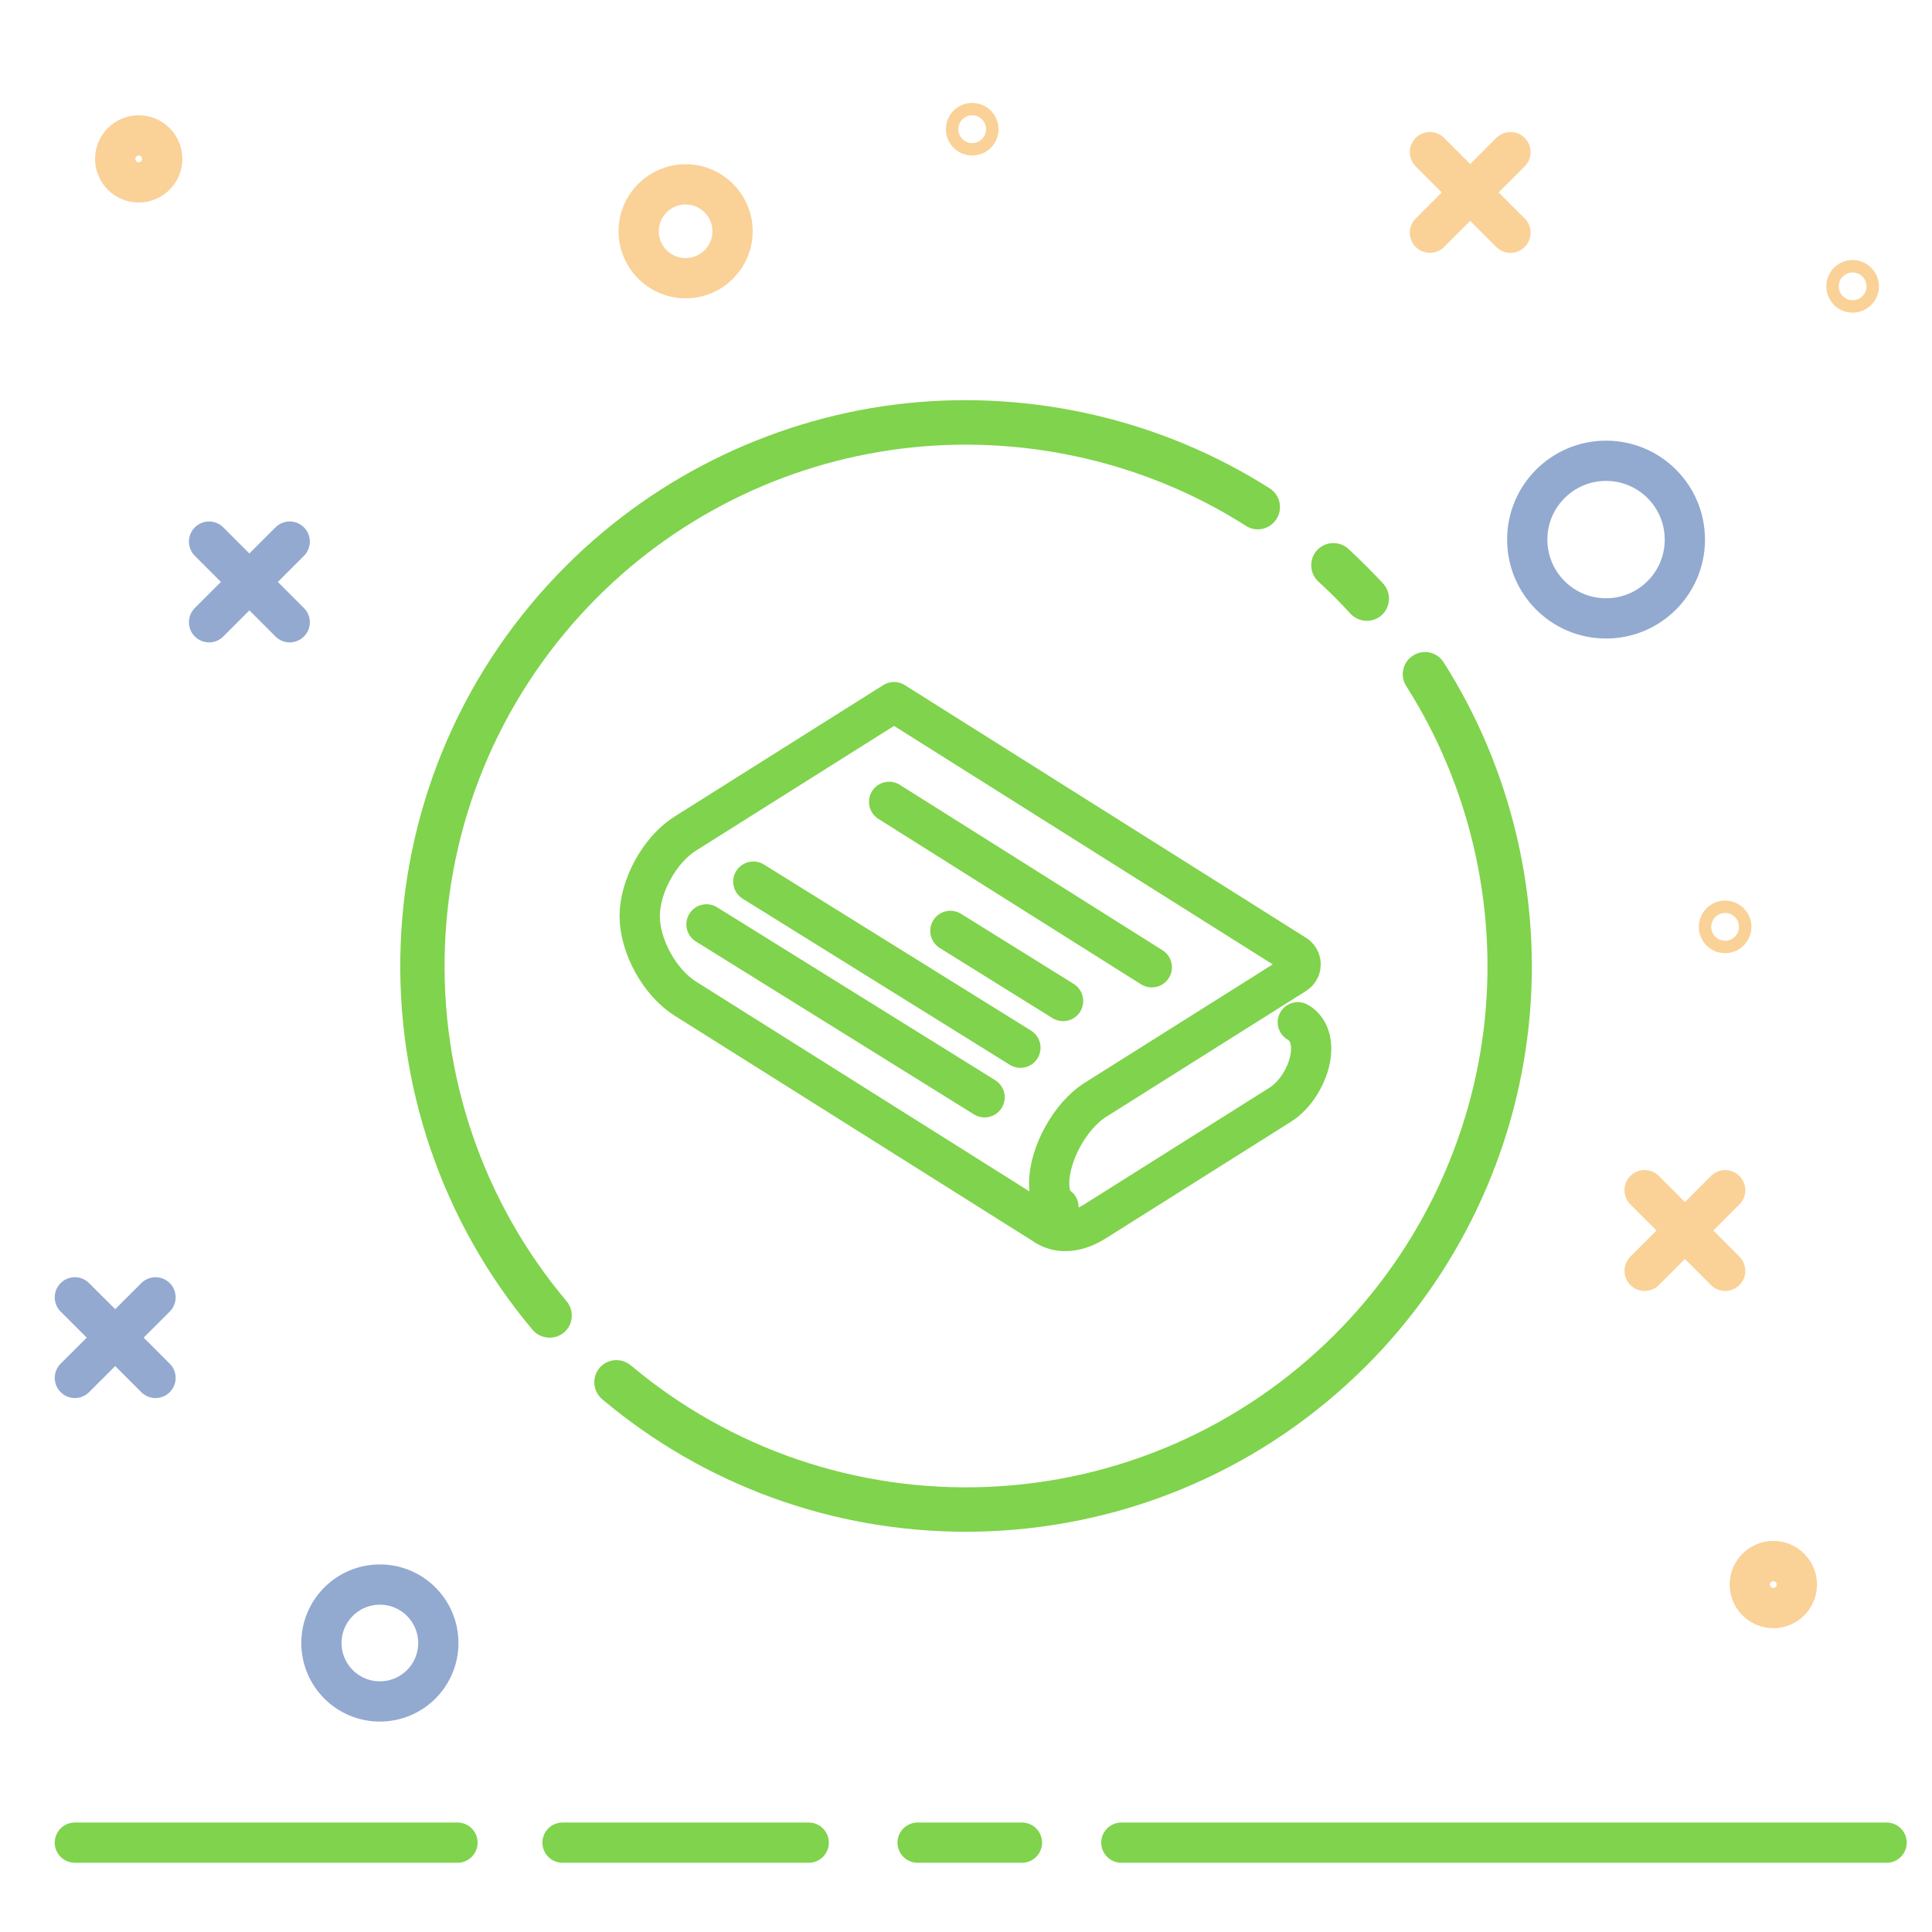<?xml version="1.0" encoding="utf-8"?>
<!-- Generator: Adobe Illustrator 22.0.1, SVG Export Plug-In . SVG Version: 6.00 Build 0)  -->
<svg version="1.1" id="Capa_1" xmlns="http://www.w3.org/2000/svg" xmlns:xlink="http://www.w3.org/1999/xlink" x="0px" y="0px"
	 viewBox="-2255.722 2638.943 24 24" enable-background="new -2255.722 2638.943 24 24" xml:space="preserve">
<g>
	<g>
		<g>
			<linearGradient id="SVGID_1_" gradientUnits="userSpaceOnUse" x1="-2239.434" y1="2646.172" x2="-2238.468" y2="2646.172">
				<stop  offset="0" style="stop-color:#80d34c"/>
				<stop  offset="1" style="stop-color:#80d34c"/>
			</linearGradient>
			<path fill="url(#SVGID_1_)" d="M-2238.54,2646.192c-0.069-0.073-0.14-0.148-0.212-0.219c-0.071-0.071-0.146-0.143-0.22-0.212
				c-0.113-0.102-0.286-0.094-0.389,0.017c-0.103,0.112-0.095,0.287,0.016,0.389c0.07,0.064,0.138,0.129,0.204,0.195
				c0.065,0.065,0.131,0.135,0.195,0.204c0.054,0.058,0.129,0.089,0.203,0.089c0.066,0,0.133-0.023,0.186-0.071
				C-2238.444,2646.479-2238.438,2646.306-2238.54,2646.192z"/>
		</g>
	</g>
	<g>
		<g>
			<linearGradient id="SVGID_2_" gradientUnits="userSpaceOnUse" x1="-2250.75" y1="2649.737" x2="-2239.822" y2="2649.737">
				<stop  offset="0" style="stop-color:#80d34c"/>
				<stop  offset="1" style="stop-color:#80d34c"/>
			</linearGradient>
			<path fill="url(#SVGID_2_)" d="M-2239.949,2645.01c-1.328-0.845-2.926-1.221-4.501-1.059c-1.597,0.166-3.104,0.884-4.241,2.022
				c-1.254,1.252-1.982,2.915-2.053,4.685c-0.071,1.756,0.511,3.464,1.639,4.806c0.054,0.063,0.132,0.096,0.211,0.096
				c0.063,0,0.125-0.021,0.177-0.063c0.116-0.098,0.131-0.271,0.034-0.389c-1.04-1.236-1.577-2.807-1.511-4.428
				c0.065-1.629,0.738-3.162,1.892-4.317c1.048-1.05,2.438-1.71,3.91-1.862c1.452-0.15,2.925,0.195,4.147,0.974
				c0.129,0.083,0.298,0.044,0.38-0.085C-2239.783,2645.262-2239.821,2645.091-2239.949,2645.01z"/>
		</g>
	</g>
	<g>
		<g>
			<linearGradient id="SVGID_3_" gradientUnits="userSpaceOnUse" x1="-2248.339" y1="2652.508" x2="-2236.693" y2="2652.508">
				<stop  offset="0" style="stop-color:#80d34c"/>
				<stop  offset="1" style="stop-color:#80d34c"/>
			</linearGradient>
			<path fill="url(#SVGID_3_)" d="M-2237.789,2647.17c-0.082-0.129-0.252-0.166-0.38-0.083c-0.128,0.081-0.166,0.25-0.084,0.379
				c0.779,1.223,1.125,2.696,0.975,4.147c-0.153,1.473-0.814,2.861-1.863,3.908c-1.154,1.154-2.688,1.827-4.318,1.893
				c-1.619,0.065-3.192-0.472-4.428-1.511c-0.116-0.096-0.29-0.083-0.388,0.033c-0.098,0.118-0.082,0.291,0.034,0.389
				c1.268,1.067,2.862,1.646,4.518,1.646c0.095,0,0.192-0.002,0.288-0.006c1.769-0.073,3.432-0.801,4.684-2.054
				c1.138-1.136,1.856-2.644,2.021-4.242C-2236.567,2650.097-2236.944,2648.497-2237.789,2647.17z"/>
		</g>
	</g>
</g>
<linearGradient id="SVGID_4_" gradientUnits="userSpaceOnUse" x1="-2255.042" y1="2661.834" x2="-2249.789" y2="2661.834">
	<stop  offset="0" style="stop-color:#80d34c"/>
	<stop  offset="1" style="stop-color:#80d34c"/>
</linearGradient>
<line fill="none" stroke="url(#SVGID_4_)" stroke-width="0.5" stroke-linecap="round" stroke-linejoin="round" stroke-miterlimit="10" x1="-2254.792" y1="2661.833" x2="-2250.039" y2="2661.833"/>
<linearGradient id="SVGID_5_" gradientUnits="userSpaceOnUse" x1="-2248.984" y1="2661.834" x2="-2245.426" y2="2661.834">
	<stop  offset="0" style="stop-color:#80d34c"/>
	<stop  offset="1" style="stop-color:#80d34c"/>
</linearGradient>
<line fill="none" stroke="url(#SVGID_5_)" stroke-width="0.5" stroke-linecap="round" stroke-linejoin="round" stroke-miterlimit="10" x1="-2248.734" y1="2661.833" x2="-2245.676" y2="2661.833"/>
<linearGradient id="SVGID_6_" gradientUnits="userSpaceOnUse" x1="-2244.573" y1="2661.834" x2="-2242.777" y2="2661.834">
	<stop  offset="0" style="stop-color:#80d34c"/>
	<stop  offset="1" style="stop-color:#80d34c"/>
</linearGradient>
<line fill="none" stroke="url(#SVGID_6_)" stroke-width="0.5" stroke-linecap="round" stroke-linejoin="round" stroke-miterlimit="10" x1="-2244.323" y1="2661.833" x2="-2243.027" y2="2661.833"/>
<linearGradient id="SVGID_7_" gradientUnits="userSpaceOnUse" x1="-2242.042" y1="2661.834" x2="-2232.036" y2="2661.834">
	<stop  offset="0" style="stop-color:#80d34c"/>
	<stop  offset="1" style="stop-color:#80d34c"/>
</linearGradient>
<line fill="none" stroke="url(#SVGID_7_)" stroke-width="0.5" stroke-linecap="round" stroke-linejoin="round" stroke-miterlimit="10" x1="-2241.792" y1="2661.833" x2="-2232.286" y2="2661.833"/>
<g opacity="0.5">
	
		<line fill="none" stroke="#F6A531" stroke-width="0.5" stroke-linecap="round" stroke-linejoin="round" stroke-miterlimit="10" x1="-2236.958" y1="2641.834" x2="-2237.959" y2="2640.833"/>
	
		<line fill="none" stroke="#F6A531" stroke-width="0.5" stroke-linecap="round" stroke-linejoin="round" stroke-miterlimit="10" x1="-2237.959" y1="2641.834" x2="-2236.958" y2="2640.833"/>
</g>
<g opacity="0.5">
	
		<line fill="none" stroke="#2754A2" stroke-width="0.5" stroke-linecap="round" stroke-linejoin="round" stroke-miterlimit="10" x1="-2252.123" y1="2646.673" x2="-2253.125" y2="2645.671"/>
	
		<line fill="none" stroke="#2754A2" stroke-width="0.5" stroke-linecap="round" stroke-linejoin="round" stroke-miterlimit="10" x1="-2253.125" y1="2646.673" x2="-2252.123" y2="2645.671"/>
</g>
<g opacity="0.5">
	
		<line fill="none" stroke="#F6A531" stroke-width="0.5" stroke-linecap="round" stroke-linejoin="round" stroke-miterlimit="10" x1="-2234.291" y1="2654.73" x2="-2235.292" y2="2653.728"/>
	
		<line fill="none" stroke="#F6A531" stroke-width="0.5" stroke-linecap="round" stroke-linejoin="round" stroke-miterlimit="10" x1="-2235.292" y1="2654.73" x2="-2234.291" y2="2653.728"/>
</g>
<g opacity="0.5">
	
		<line fill="none" stroke="#2754A2" stroke-width="0.5" stroke-linecap="round" stroke-linejoin="round" stroke-miterlimit="10" x1="-2253.79" y1="2656.06" x2="-2254.792" y2="2655.059"/>
	
		<line fill="none" stroke="#2754A2" stroke-width="0.5" stroke-linecap="round" stroke-linejoin="round" stroke-miterlimit="10" x1="-2254.792" y1="2656.06" x2="-2253.79" y2="2655.059"/>
</g>
<circle opacity="0.5" fill="none" stroke="#2754A2" stroke-width="0.5" stroke-linecap="round" stroke-linejoin="round" stroke-miterlimit="10" cx="-2235.771" cy="2645.646" r="0.979"/>
<circle opacity="0.5" fill="none" stroke="#2754A2" stroke-width="0.5" stroke-linecap="round" stroke-linejoin="round" stroke-miterlimit="10" cx="-2251.003" cy="2659.353" r="0.726"/>
<circle opacity="0.5" fill="none" stroke="#F6A531" stroke-width="0.5" stroke-linecap="round" stroke-linejoin="round" stroke-miterlimit="10" cx="-2247.205" cy="2641.816" r="0.583"/>
<circle opacity="0.5" fill="none" stroke="#F6A531" stroke-width="0.5" stroke-linecap="round" stroke-linejoin="round" stroke-miterlimit="10" cx="-2253.999" cy="2640.917" r="0.292"/>
<circle opacity="0.5" fill="none" stroke="#F6A531" stroke-width="0.5" stroke-linecap="round" stroke-linejoin="round" stroke-miterlimit="10" cx="-2233.693" cy="2658.627" r="0.292"/>
<circle opacity="0.5" fill="none" stroke="#F6A531" stroke-width="0.5" stroke-linecap="round" stroke-linejoin="round" stroke-miterlimit="10" cx="-2243.645" cy="2640.548" r="0.077"/>
<circle opacity="0.5" fill="none" stroke="#F6A531" stroke-width="0.5" stroke-linecap="round" stroke-linejoin="round" stroke-miterlimit="10" cx="-2232.708" cy="2642.5" r="0.077"/>
<circle opacity="0.5" fill="none" stroke="#F6A531" stroke-width="0.5" stroke-linecap="round" stroke-linejoin="round" stroke-miterlimit="10" cx="-2234.292" cy="2650.457" r="0.077"/>
<g>
	<g>
		<g>
			<linearGradient id="SVGID_8_" gradientUnits="userSpaceOnUse" x1="-2248.025" y1="2650.95" x2="-2239.184" y2="2650.95">
				<stop  offset="0" style="stop-color:#80d34c"/>
				<stop  offset="1" style="stop-color:#80d34c"/>
			</linearGradient>
			
				<path fill="none" stroke="url(#SVGID_8_)" stroke-width="0.5" stroke-linecap="round" stroke-linejoin="round" stroke-miterlimit="10" d="
				M-2242.574,2653.936c-0.073-0.04-0.115-0.147-0.115-0.292c0-0.366,0.262-0.841,0.572-1.037l2.487-1.566
				c0.065-0.041,0.085-0.127,0.044-0.192c-0.011-0.018-0.026-0.032-0.042-0.043l0,0l-4.726-2.976l-0.262-0.165l-2.593,1.633
				c-0.317,0.2-0.566,0.65-0.566,1.025s0.248,0.825,0.566,1.025l4.462,2.808c0.012,0.009,0.025,0.017,0.038,0.024
				c0.167,0.092,0.377,0.069,0.592-0.066l2.299-1.448c0.093-0.059,0.178-0.149,0.244-0.254c0.086-0.137,0.14-0.297,0.14-0.441
				c0-0.151-0.06-0.271-0.166-0.329"/>
			<linearGradient id="SVGID_9_" gradientUnits="userSpaceOnUse" x1="-2246.614" y1="2650.926" x2="-2242.796" y2="2650.926">
				<stop  offset="0" style="stop-color:#80d34c"/>
				<stop  offset="1" style="stop-color:#80d34c"/>
			</linearGradient>
			
				<line fill="none" stroke="url(#SVGID_9_)" stroke-width="0.5" stroke-linecap="round" stroke-linejoin="round" stroke-miterlimit="10" x1="-2246.364" y1="2649.895" x2="-2243.046" y2="2651.958"/>
		</g>
	</g>
	<linearGradient id="SVGID_10_" gradientUnits="userSpaceOnUse" x1="-2247.196" y1="2651.499" x2="-2243.241" y2="2651.499">
		<stop  offset="0" style="stop-color:#80d34c"/>
		<stop  offset="1" style="stop-color:#80d34c"/>
	</linearGradient>
	
		<path fill="none" stroke="url(#SVGID_10_)" stroke-width="0.5" stroke-linecap="round" stroke-linejoin="round" stroke-miterlimit="10" d="
		M-2243.491,2652.574l-3.455-2.148"/>
	<linearGradient id="SVGID_11_" gradientUnits="userSpaceOnUse" x1="-2244.928" y1="2649.931" x2="-2241.164" y2="2649.931">
		<stop  offset="0" style="stop-color:#80d34c"/>
		<stop  offset="1" style="stop-color:#80d34c"/>
	</linearGradient>
	
		<path fill="none" stroke="url(#SVGID_11_)" stroke-width="0.5" stroke-linecap="round" stroke-linejoin="round" stroke-miterlimit="10" d="
		M-2241.414,2650.959l-3.263-2.055"/>
	<linearGradient id="SVGID_12_" gradientUnits="userSpaceOnUse" x1="-2244.166" y1="2650.943" x2="-2242.266" y2="2650.943">
		<stop  offset="0" style="stop-color:#80d34c"/>
		<stop  offset="1" style="stop-color:#80d34c"/>
	</linearGradient>
	
		<path fill="none" stroke="url(#SVGID_12_)" stroke-width="0.5" stroke-linecap="round" stroke-linejoin="round" stroke-miterlimit="10" d="
		M-2242.516,2651.378l-1.4-0.871"/>
</g>
</svg>
